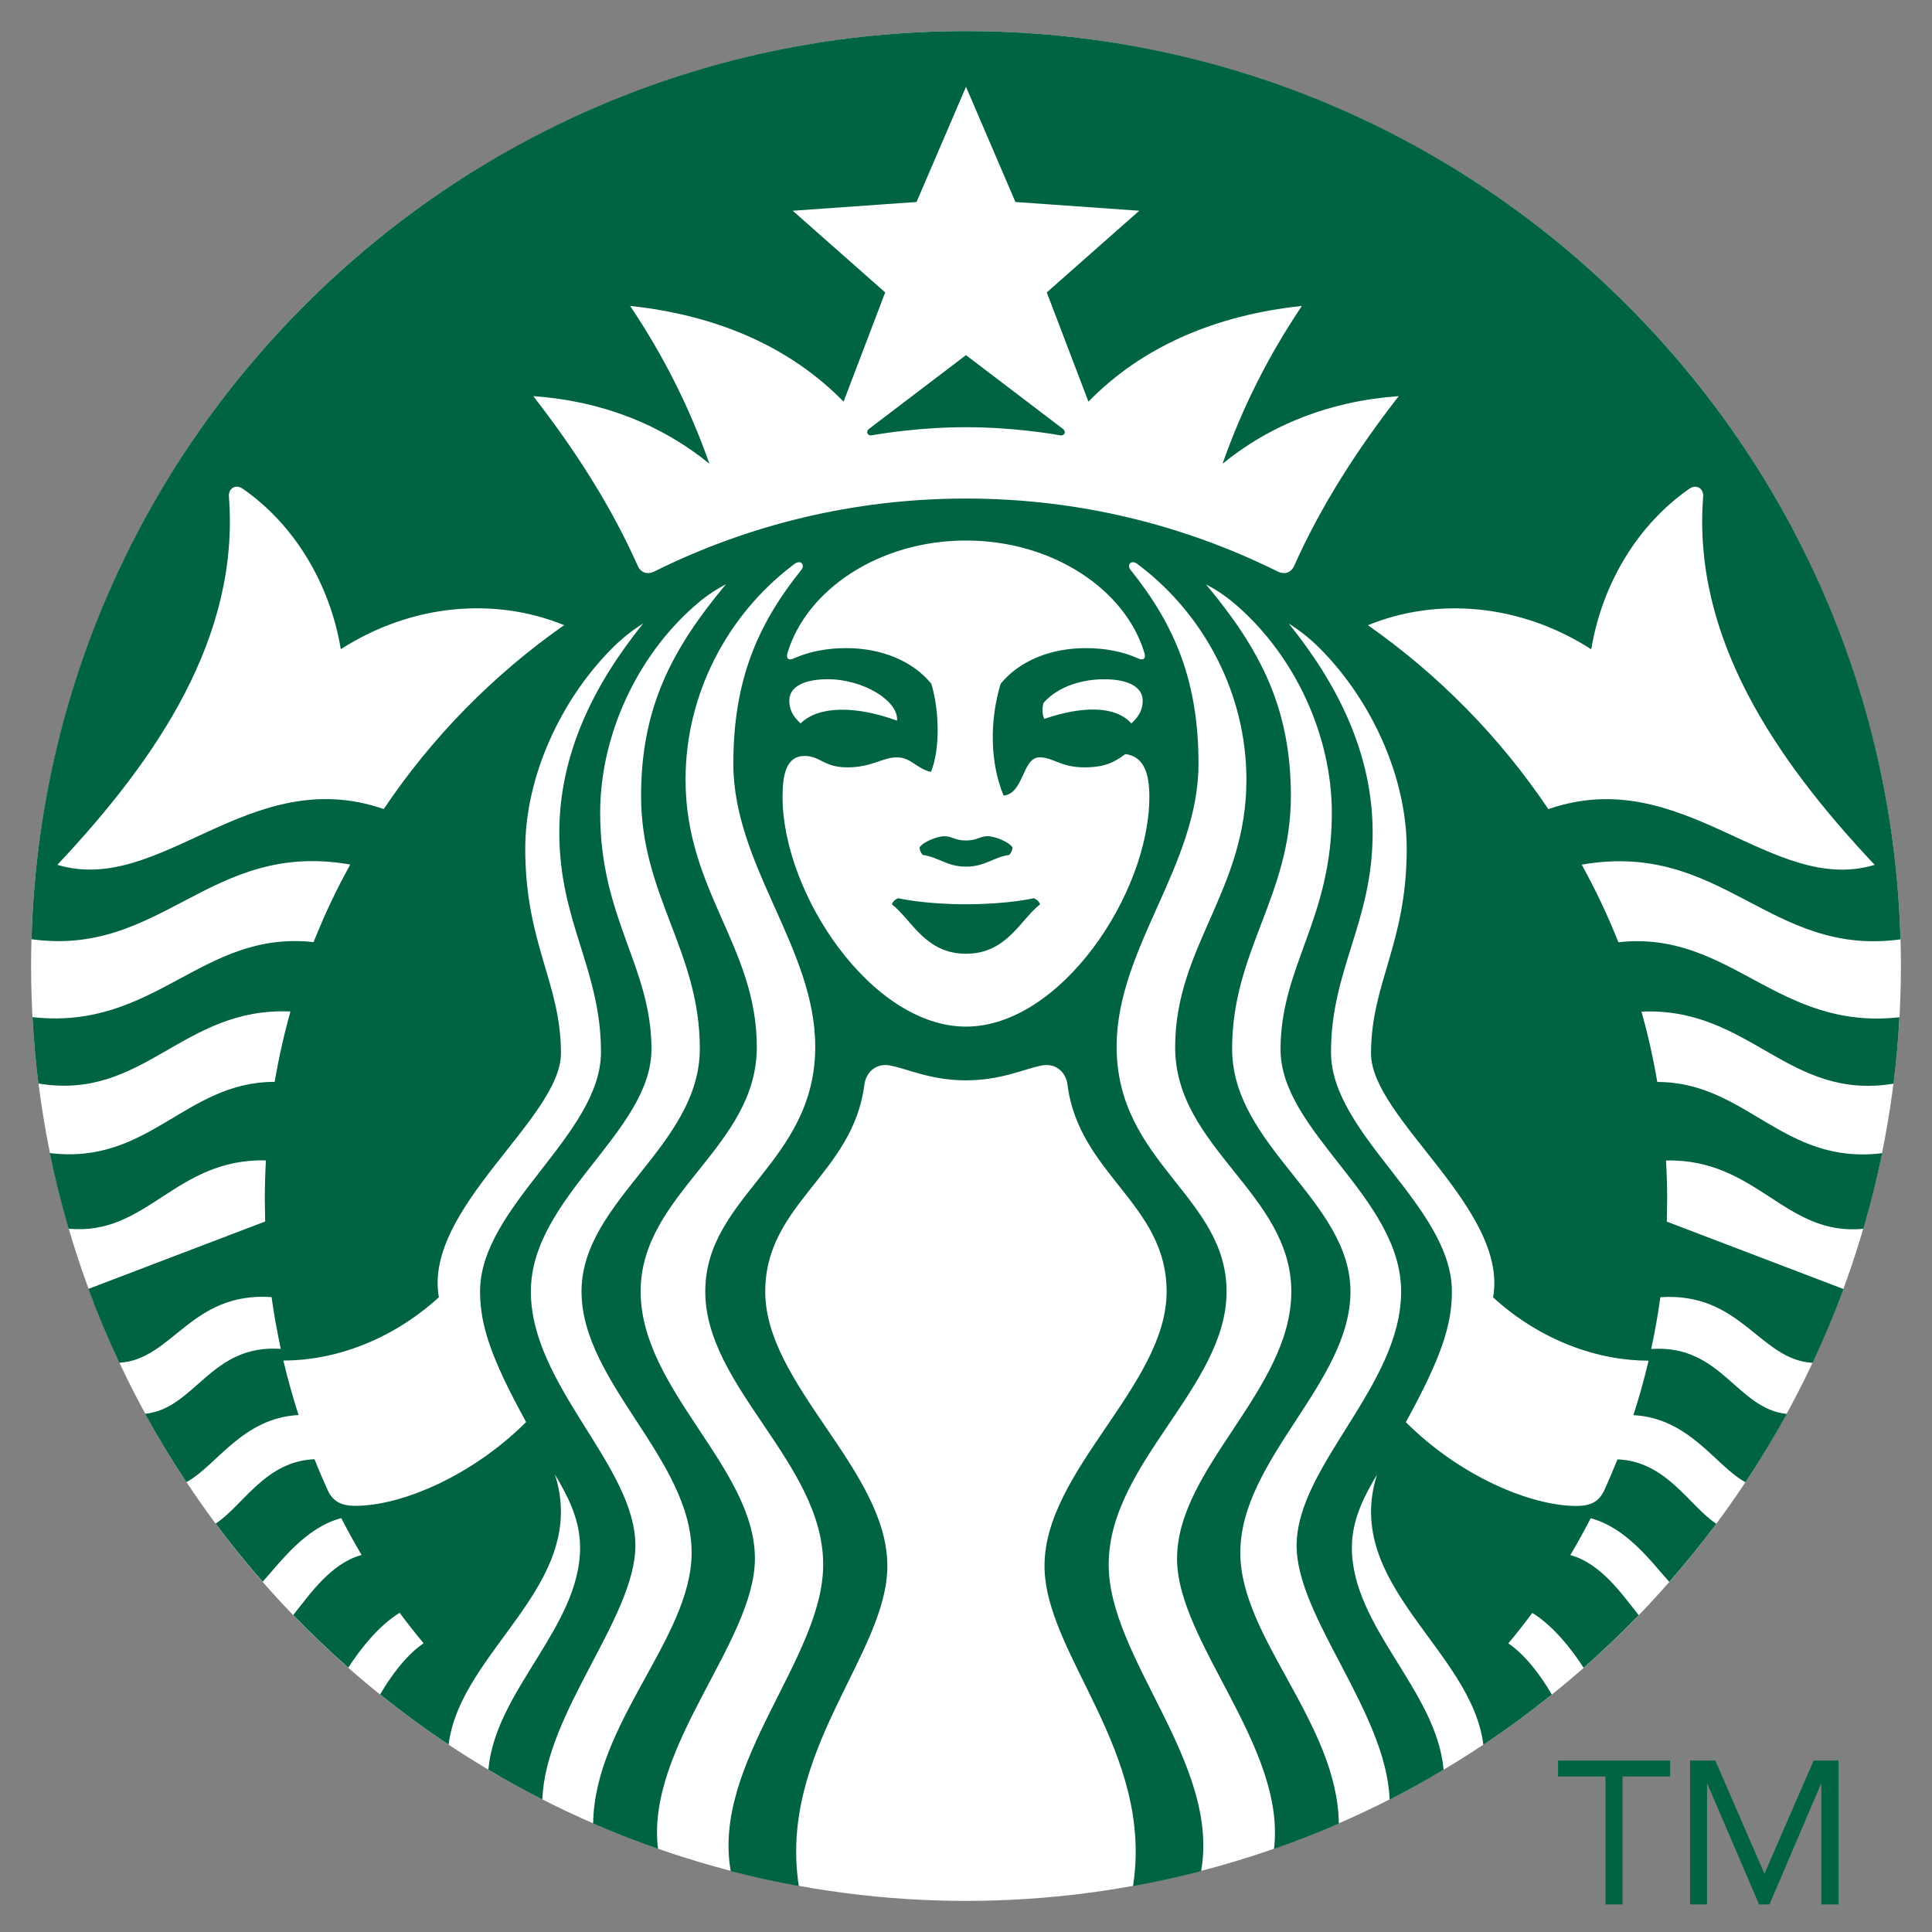 <svg class="block" focusable="false" viewBox="0 0 62 62" xmlns="http://www.w3.org/2000/svg"><rect x="0" y="0" width="62" height="62" fill="#808080" stroke="none"/><circle cx="31" cy="31" fill="#fff" r="30.002"/><path d="M34.017 13.969c-.263-.047-1.531-.26-3.017-.26s-2.754.212-3.017.26c-.151.027-.209-.121-.094-.207.104-.077 3.11-2.365 3.11-2.365l3.109 2.365c.117.086.06.234-.091.207zm-5.194 14.856s-.159.057-.201.197c.63.484 1.064 1.585 2.378 1.585s1.748-1.101 2.377-1.585c-.041-.141-.2-.197-.2-.197s-.823.194-2.177.194-2.177-.194-2.177-.194zm2.177-1.853c-.365 0-.445-.138-.694-.137-.237.001-.697.19-.797.363.007.088.039.167.103.237.532.08.772.376 1.389.376s.856-.296 1.389-.376c.062-.07.096-.148.103-.237-.099-.173-.56-.361-.798-.363-.25-.002-.331.137-.695.137zm29.956 5.673c-.038.717-.102 1.428-.19 2.131-3.396.562-4.61-2.464-8.089-2.312.208.738.377 1.49.507 2.258 2.869-.002 4.025 2.68 7.217 2.285-.168.82-.37 1.629-.603 2.426-2.524.248-3.413-2.26-6.334-2.191.024.416.037.836.037 1.26l-.012.701 5.672 2.164c-.297.807-.629 1.596-.991 2.369-1.705-.094-2.293-2.281-4.887-2.107-.078.561-.177 1.115-.295 1.662 2.253-.158 2.738 1.916 4.352 2.084-.411.75-.854 1.48-1.325 2.191-.956-.512-1.785-2.057-3.598-2.152.186-.574.349-1.156.487-1.748-1.608 0-3.447-.627-4.989-2.031.5-2.846-3.917-5.744-3.917-7.828 0-2.264 1.145-3.517 1.145-6.569 0-2.265-1.1-4.722-2.759-6.401-.321-.326-.65-.59-1.028-.827 1.524 1.886 2.694 4.122 2.694 6.712 0 2.874-1.337 4.391-1.337 7.044 0 2.652 3.88 4.947 3.88 7.682 0 1.076-.344 2.127-1.478 4.191 1.742 1.74 4.011 2.689 5.475 2.689.475 0 .73-.145.9-.518.146-.322.285-.648.416-.977 1.577.061 2.299 1.494 3.172 2.066-.479.643-.982 1.264-1.509 1.865-.585-.648-1.371-1.738-2.522-2.041-.206.4-.424.795-.653 1.182.991.27 1.669 1.27 2.194 1.928-.566.586-1.155 1.148-1.768 1.688-.383-.596-.979-1.352-1.647-1.76-.247.334-.504.66-.769.977.568.385 1.069 1.078 1.396 1.643-.708.568-1.44 1.107-2.198 1.611-.374-3.047-4.533-5.135-3.412-8.67-.368.623-.807 1.402-.807 2.34 0 2.559 2.726 4.59 2.943 7.133-.565.338-1.143.656-1.732.957-.098-2.795-2.984-5.854-2.984-8.148 0-2.561 3.354-5.133 3.354-8.156 0-3.025-3.87-5.119-3.87-7.775 0-2.654 1.646-4.181 1.646-7.583 0-2.492-1.184-5.014-3.013-6.625-.324-.286-.643-.513-1.026-.712 1.725 2.069 2.725 3.946 2.725 6.794 0 3.199-1.886 4.975-1.886 8.107 0 3.133 3.798 4.875 3.798 7.795s-3.535 5.381-3.535 8.381c0 2.729 3.116 5.453 3.162 8.691-.681.297-1.375.568-2.081.814.396-3.271-3.111-6.645-3.111-9.314 0-2.918 3.667-5.426 3.667-8.572 0-3.148-3.728-4.611-3.728-7.842 0-3.229 2.287-5.017 2.287-8.585 0-2.781-1.373-5.282-3.379-6.832l-.127-.096c-.189-.14-.345.029-.211.195 1.42 1.773 2.179 3.566 2.179 6.221 0 3.264-2.627 5.916-2.627 9.078 0 3.732 3.528 4.799 3.528 7.861 0 3.061-3.783 5.51-3.783 8.76 0 3.014 3.58 6.359 2.966 9.838-.718.186-1.446.348-2.185.48.672-4.332-2.84-7.443-2.84-10.277 0-3.068 3.918-5.803 3.918-8.801 0-2.828-2.812-3.752-3.182-6.645-.051-.395-.368-.688-.805-.615-.571.104-1.303.48-2.453.48s-1.882-.377-2.454-.48c-.436-.072-.753.221-.804.615-.369 2.893-3.183 3.816-3.183 6.645 0 2.998 3.919 5.732 3.919 8.801 0 2.834-3.512 5.945-2.841 10.277-.738-.133-1.467-.295-2.185-.48-.614-3.479 2.967-6.824 2.967-9.838 0-3.25-3.784-5.699-3.784-8.76 0-3.062 3.529-4.129 3.529-7.861 0-3.162-2.628-5.813-2.628-9.078 0-2.654.759-4.447 2.18-6.221.133-.166-.022-.335-.212-.195l-.126.096c-2.004 1.546-3.376 4.047-3.376 6.828 0 3.568 2.287 5.356 2.287 8.585 0 3.23-3.728 4.693-3.728 7.842 0 3.146 3.667 5.654 3.667 8.572 0 2.67-3.507 6.043-3.11 9.314-.707-.246-1.401-.518-2.082-.814.047-3.238 3.161-5.963 3.161-8.691 0-3-3.533-5.461-3.533-8.381s3.796-4.662 3.796-7.795c0-3.132-1.885-4.908-1.885-8.107 0-2.848.999-4.725 2.724-6.794-.384.199-.702.426-1.025.712-1.829 1.611-3.012 4.133-3.012 6.625 0 3.402 1.646 4.929 1.646 7.583 0 2.656-3.87 4.75-3.87 7.775 0 3.023 3.354 5.596 3.354 8.156 0 2.295-2.888 5.354-2.985 8.148-.589-.301-1.167-.619-1.732-.957.218-2.543 2.943-4.574 2.943-7.133 0-.938-.438-1.717-.807-2.34 1.121 3.535-3.038 5.623-3.412 8.67-.758-.504-1.491-1.043-2.198-1.611.326-.564.827-1.258 1.396-1.643-.266-.316-.522-.643-.769-.977-.669.408-1.266 1.164-1.648 1.76-.611-.539-1.201-1.102-1.767-1.688.525-.658 1.203-1.658 2.194-1.928-.229-.387-.447-.781-.653-1.182-1.151.303-1.938 1.393-2.522 2.041-.527-.602-1.031-1.223-1.509-1.865.873-.572 1.595-2.006 3.171-2.066.132.328.271.654.417.977.17.373.426.518.9.518 1.464 0 3.732-.949 5.475-2.689-1.134-2.064-1.478-3.115-1.478-4.191 0-2.734 3.88-5.029 3.88-7.682 0-2.653-1.337-4.17-1.337-7.044 0-2.59 1.17-4.826 2.694-6.712-.378.237-.707.501-1.028.827-1.659 1.68-2.759 4.136-2.759 6.401 0 3.052 1.146 4.305 1.146 6.569 0 2.084-4.418 4.982-3.918 7.828-1.542 1.404-3.381 2.031-4.99 2.031.14.592.303 1.174.487 1.748-1.812.096-2.641 1.641-3.598 2.152-.472-.711-.914-1.441-1.325-2.191 1.613-.168 2.099-2.242 4.353-2.084-.118-.547-.218-1.102-.296-1.662-2.594-.174-3.182 2.014-4.887 2.107-.362-.773-.694-1.562-.991-2.369l5.673-2.164-.012-.701c0-.424.013-.844.036-1.26-2.921-.068-3.81 2.439-6.334 2.191-.232-.797-.435-1.605-.602-2.426 3.19.395 4.347-2.287 7.217-2.285.13-.768.299-1.52.506-2.258-3.479-.151-4.693 2.875-8.088 2.312-.089-.703-.152-1.414-.19-2.131 3.947.441 5.427-2.804 9.021-2.407.339-.859.733-1.69 1.177-2.49-4.506-.792-6.036 2.976-10.23 2.397.453-16.171 13.706-29.143 29.989-29.143s29.536 12.972 29.989 29.147c-4.195.579-5.725-3.188-10.23-2.397.443.8.837 1.631 1.177 2.49 3.592-.398 5.072 2.848 9.02 2.407zm-42.852-12.583c-2.209-.903-4.883-.695-7.167.772-.354-2.125-1.507-4.013-3.149-5.152-.227-.157-.463-.008-.442.255.347 4.49-2.278 8.389-5.506 11.816 3.327 1 6.159-3.284 10.474-1.789 1.548-2.305 3.514-4.308 5.79-5.902zm12.896-2.716c-2.785 0-5.118 1.575-5.729 3.61-.047.156.017.257.197.176.501-.225 1.071-.333 1.69-.333 1.136 0 2.137.417 2.729 1.143.262.864.284 2.115-.012 2.829-.468-.105-.636-.467-1.093-.467s-.811.321-1.586.321c-.774 0-.865-.366-1.374-.366-.599 0-.709.617-.709 1.313 0 3.103 2.852 7.373 5.886 7.373 3.033 0 5.885-4.27 5.885-7.373 0-.696-.143-1.292-.769-1.373-.312.225-.599.426-1.313.426-.775 0-.989-.321-1.445-.321-.551 0-.496 1.162-1.15 1.227-.436-1.048-.457-2.392-.095-3.589.593-.726 1.593-1.143 2.729-1.143.619 0 1.193.109 1.689.333.181.081.244-.021.197-.176-.61-2.035-2.942-3.61-5.727-3.61zm4.434 4.452c-.668 0-1.451.205-1.943.753-.051.149-.051.371.021.519 1.211-.415 2.279-.431 2.795.146.275-.25.363-.475.363-.736 0-.403-.41-.682-1.236-.682zm-9.741 1.418c.584-.585 1.815-.56 3.094-.088.056-.636-1.083-1.331-2.221-1.331-.827 0-1.236.279-1.236.683 0 .261.088.487.363.736zm19.194-10.504c-2.199.157-4.109.912-5.654 2.17.656-1.86 1.489-3.487 2.545-5.064-2.8.297-5.141 1.321-6.849 3.071l-1.337-3.505 2.968-2.621-3.974-.281-1.586-3.696-1.587 3.696-3.974.281 2.968 2.621-1.336 3.505c-1.709-1.75-4.05-2.774-6.848-3.071 1.054 1.578 1.887 3.205 2.543 5.064-1.544-1.259-3.454-2.014-5.653-2.17 1.319 1.696 2.488 3.504 3.354 5.448.098.219.308.291.535.178 3.012-1.497 6.406-2.339 9.997-2.339s6.984.843 9.998 2.339c.227.113.437.041.534-.178.867-1.944 2.036-3.752 3.356-5.448zm4.801 13.254c4.313-1.495 7.146 2.788 10.473 1.789-3.228-3.427-5.852-7.326-5.505-11.816.021-.263-.216-.413-.442-.255-1.643 1.139-2.796 3.027-3.149 5.152-2.285-1.467-4.958-1.676-7.167-.772 2.273 1.592 4.24 3.595 5.79 5.902z" fill="#006341"/><g fill="#006341"><path d="M53.595 57.01h-1.526v4.105h-.547v-4.105h-1.522v-.51h3.595v.51zM54.236 56.5h.811l1.57 3.618h.011l1.574-3.618h.798v4.615h-.551v-3.869h-.012l-1.653 3.869h-.333l-1.659-3.869h-.011v3.869h-.545v-4.615z"/></g></svg>